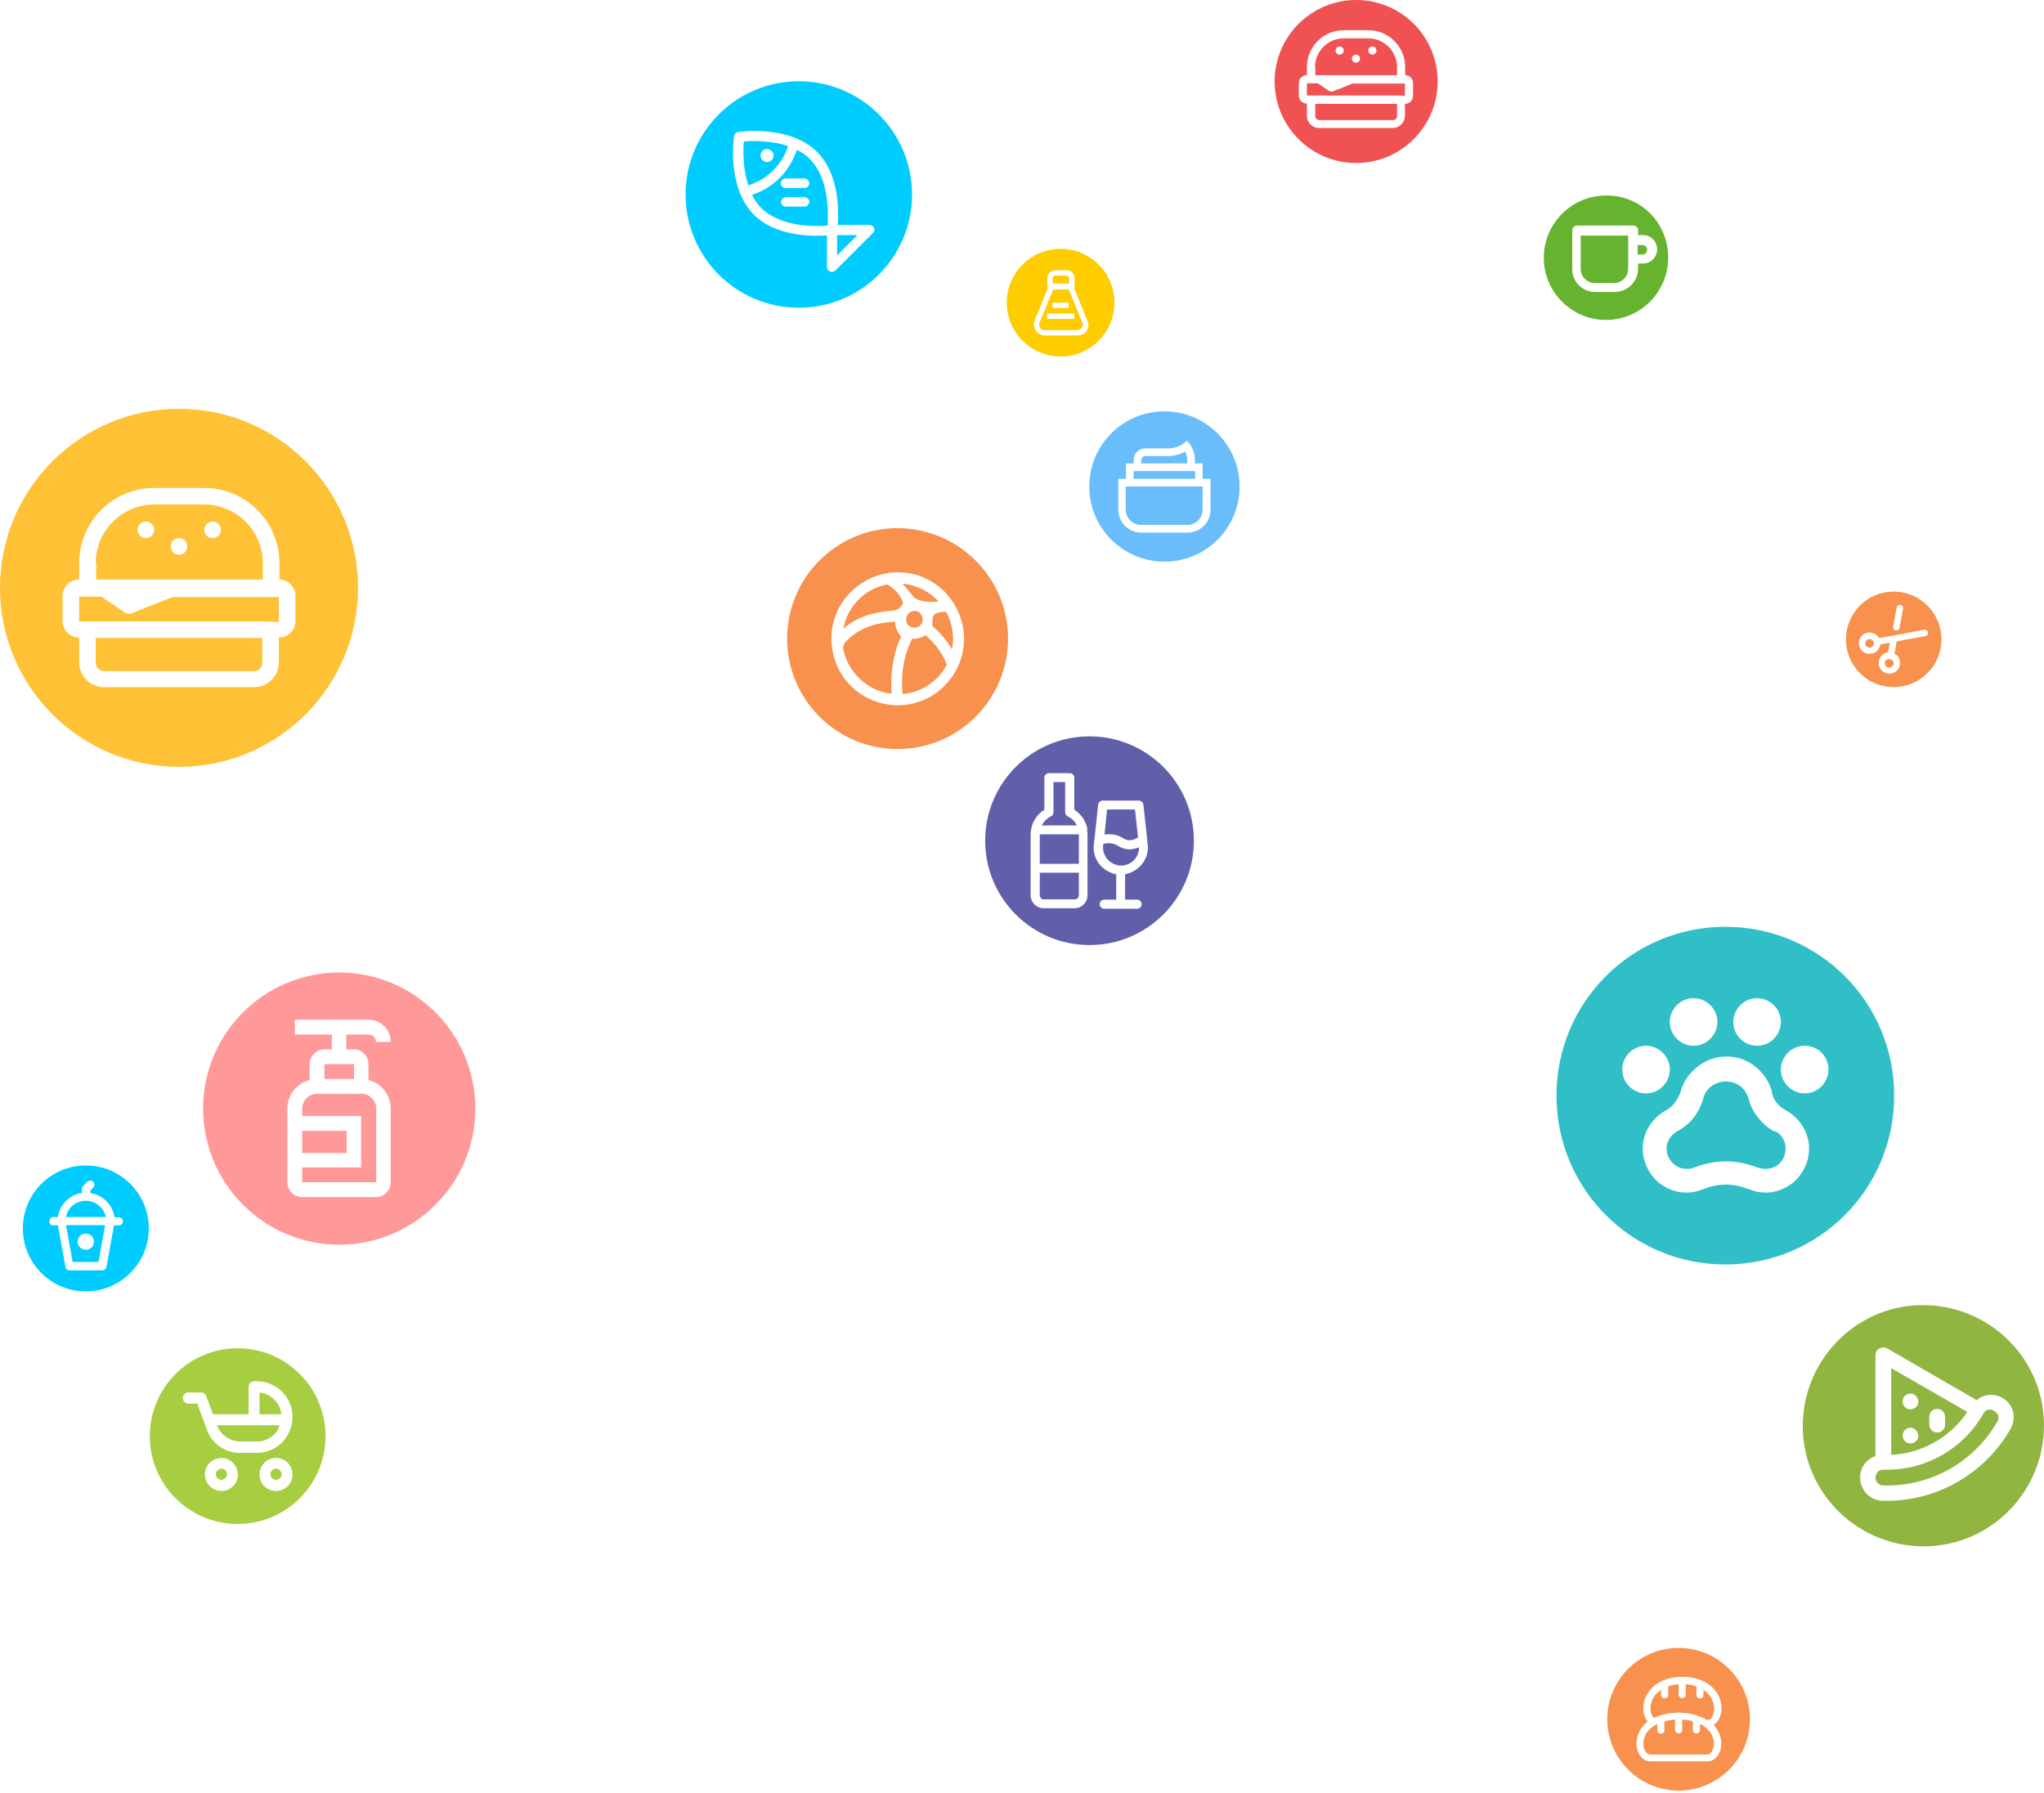 <svg width="805" height="706" viewBox="0 0 805 706" fill="none" xmlns="http://www.w3.org/2000/svg">
<g id="Group 1">
<g id="icon_category" filter="url(#filter0_f_605_1549)">
<path id="Vector" d="M488.2 191.6C488.2 207.97 474.97 221.2 458.6 221.2C442.23 221.2 429 207.97 429 191.6C429 175.23 442.23 162 458.6 162C474.858 162 488.2 175.23 488.2 191.6Z" fill="#6ABDFB"/>
<path id="Vector_2" fill-rule="evenodd" clip-rule="evenodd" d="M473.624 188.573V182.518H470.597V181.06C470.597 178.145 469.364 175.454 467.458 173.548C465.552 175.454 462.973 176.576 460.17 176.576H450.976C448.509 176.576 446.491 178.594 446.491 181.06V182.518H443.464V188.573H440.436V200.682C440.436 205.727 444.473 209.763 449.518 209.763H467.682C472.727 209.763 476.764 205.727 476.764 200.682V188.573H473.624ZM449.518 181.06C449.518 180.276 450.191 179.603 450.976 179.603H460.17C462.524 179.603 464.879 178.93 466.785 177.809C467.233 178.818 467.57 179.939 467.57 181.06V182.518H449.406V181.06H449.518ZM446.491 185.545H470.709V188.573H446.491V185.545ZM473.624 200.682C473.624 204.045 470.933 206.736 467.57 206.736H449.406C446.042 206.736 443.352 204.045 443.352 200.682V191.6H473.624V200.682Z" fill="white"/>
</g>
<g id="icon_category_2">
<path id="Vector_3" d="M141 231.5C141 270.418 109.418 302 70.5 302C31.582 302 0 270.418 0 231.5C0 192.582 31.582 161 70.5 161C109.418 161 141 192.582 141 231.5Z" fill="#FFC135"/>
<path id="Vector_4" fill-rule="evenodd" clip-rule="evenodd" d="M110.029 228.24V221.72C110.029 205.419 96.785 192.175 80.484 192.175H60.72C44.419 192.175 31.175 205.419 31.175 221.72V228.24C27.507 228.24 24.655 231.092 24.655 234.76V244.54C24.655 248.208 27.507 251.061 31.175 251.061V260.841C31.175 266.342 35.658 270.621 40.955 270.621H100.045C105.546 270.621 109.825 266.139 109.825 260.841V251.061C113.493 251.061 116.345 248.208 116.345 244.54V234.76C116.549 231.296 113.493 228.24 110.029 228.24ZM80.484 208.679C80.484 206.845 81.91 205.419 83.744 205.419C85.578 205.419 87.004 206.845 87.004 208.679C87.004 210.513 85.578 211.939 83.744 211.939C81.91 211.939 80.484 210.513 80.484 208.679ZM67.24 215.199C67.24 213.366 68.666 211.939 70.5 211.939C72.334 211.939 73.76 213.366 73.76 215.199C73.76 217.033 72.334 218.46 70.5 218.46C68.666 218.46 67.24 217.033 67.24 215.199ZM54.2 208.679C54.2 206.845 55.626 205.419 57.46 205.419C59.293 205.419 60.72 206.845 60.72 208.679C60.72 210.513 59.293 211.939 57.46 211.939C55.626 211.939 54.2 210.513 54.2 208.679ZM37.695 221.72C37.695 209.087 48.087 198.695 60.72 198.695H80.484C93.117 198.695 103.509 209.087 103.509 221.72V228.24H37.899V221.72H37.695ZM103.305 261.045C103.305 262.879 101.879 264.305 100.045 264.305H40.955C39.121 264.305 37.695 262.879 37.695 261.045V251.264H103.305V261.045ZM106.769 244.744H31.175V234.964H39.937L48.902 241.077C49.717 241.688 50.939 241.892 51.958 241.484L67.851 235.168H109.825V244.948H106.769V244.744Z" fill="white"/>
</g>
<g id="icon_category_3" filter="url(#filter1_f_605_1549)">
<path id="Vector_5" d="M397 251.5C397 275.517 377.517 295 353.5 295C329.483 295 310 275.517 310 251.5C310 227.483 329.483 208 353.5 208C377.639 208.123 397 227.606 397 251.5Z" fill="#F7914D"/>
<path id="Vector_6" fill-rule="evenodd" clip-rule="evenodd" d="M353.623 225.4C343.452 225.278 333.649 231.772 329.606 241.085C325.44 250.397 327.4 262.038 334.385 269.39C341.124 276.742 352.152 279.683 361.587 276.497C371.635 273.311 379.11 263.754 379.6 253.216C380.335 243.168 374.699 232.997 365.631 228.341C362.078 226.38 357.789 225.4 353.623 225.4ZM356.073 229.934C361.22 230.547 366.121 232.997 369.675 236.918C367.224 236.918 365.876 237.286 363.058 236.673C361.097 235.938 360.73 236.306 359.014 234.1C357.666 232.507 356.686 231.159 355.461 229.934H356.073ZM349.456 230.179C352.397 231.895 354.971 234.468 355.706 237.776C354.358 239.492 353.745 240.349 350.927 240.595C344.187 240.962 337.325 243.045 332.179 247.579C333.649 238.879 340.756 231.649 349.456 230.179ZM360.117 240.595C362.935 240.472 364.528 244.271 362.445 246.231C360.607 248.192 356.931 246.966 356.931 244.271C356.686 242.31 358.279 240.595 360.117 240.595ZM372.616 240.962C375.066 245.373 375.924 250.765 374.944 255.789C372.983 252.358 370.287 249.172 367.224 246.599C367.347 244.271 366.979 243.168 367.959 242.065C368.204 241.697 368.817 241.452 369.675 241.207C370.655 241.085 371.635 240.962 372.616 240.962ZM352.642 244.883C352.275 247.334 353.99 249.54 354.848 250.765C351.662 257.749 350.559 265.592 351.172 273.189C341.737 272.331 333.527 264.489 332.056 255.176C332.179 252.48 335.365 250.765 337.325 249.172C341.859 246.231 347.251 245.006 352.642 244.883ZM364.528 250.152C368.082 253.338 371.268 257.137 372.861 261.793C369.552 268.287 362.69 272.821 355.461 273.311C354.725 265.837 355.828 258.24 359.259 251.5C361.097 251.745 363.058 251.133 364.528 250.152Z" fill="white"/>
</g>
<g id="icon_category_4">
<path id="Vector_7" d="M470.2 331.1C470.2 353.8 451.8 372.2 429.1 372.2C406.4 372.2 388 353.8 388 331.1C388 308.4 406.4 290 429.1 290C451.8 290 470.2 308.4 470.2 331.1Z" fill="#625FAA"/>
<path id="Vector_8" fill-rule="evenodd" clip-rule="evenodd" d="M428.3 326.6C428.3 326.5 428.2 326.5 428.3 326.6C427.7 323.4 425.8 320.6 423.1 318.9V306.3C423.1 305.3 422.3 304.5 421.3 304.5H413.1C412.1 304.5 411.3 305.3 411.3 306.3V318.9C408.6 320.6 406.7 323.4 406.1 326.5V326.6V326.7C406 327.3 405.9 327.9 405.9 328.5V342V352.6C405.9 355.4 408.2 357.7 411 357.7H423.2C426 357.7 428.3 355.4 428.3 352.6V342V328.5C428.3 327.9 428.2 327.3 428.1 326.7C428.3 326.6 428.3 326.6 428.3 326.6ZM409.5 328.6H424.9V340.2H409.5V328.6ZM413.9 321.5C414.5 321.2 414.9 320.6 414.9 319.9V308H419.5V319.9C419.5 320.6 419.9 321.2 420.5 321.5C422.1 322.3 423.4 323.5 424.1 325.1H410.3C411 323.6 412.3 322.3 413.9 321.5ZM423.3 354.2H411.1C410.2 354.2 409.5 353.5 409.5 352.6V343.7H424.9V352.6C424.9 353.5 424.2 354.2 423.3 354.2ZM452.1 333.7C452.1 333.6 452.1 333.6 452.1 333.5L451.8 330.7V330.6L450.3 316.9C450.2 316 449.4 315.3 448.5 315.3H434.3C433.4 315.3 432.6 316 432.5 316.9L430.7 333.6C430.7 333.7 430.7 333.7 430.7 333.8C430.7 339.1 434.6 343.4 439.6 344.3V354.3H434.9C433.9 354.3 433.1 355.1 433.1 356.1C433.1 357.1 433.9 357.9 434.9 357.9H447.8C448.8 357.9 449.6 357.1 449.6 356.1C449.6 355.1 448.8 354.3 447.8 354.3H443.1V344.3C448.3 343.3 452.1 338.9 452.1 333.7ZM447 318.8L448.2 329.8C447.1 330.5 444.8 331.7 442.5 330.2C439.7 328.4 437 328.4 435 328.7L436 318.8H447ZM434.4 333.8L434.5 332.4C435.7 332 438.1 331.7 440.5 333.2C441.9 334.1 443.4 334.5 444.8 334.5C446.2 334.5 447.5 334.1 448.6 333.7V333.9C448.5 337.8 445.4 340.9 441.5 340.9C437.6 340.8 434.4 337.6 434.4 333.8Z" fill="white"/>
</g>
<g id="icon_category_5">
<path id="Vector_9" d="M746 431.5C746 468.32 716.32 498 679.5 498C642.679 498 613 468.32 613 431.5C613 394.68 642.679 365 679.5 365C716.32 365 746 394.68 746 431.5Z" fill="#30BFC7"/>
<path id="Vector_10" d="M698.691 445.559C696.237 444.22 694.228 442.435 692.443 440.203C690.658 437.972 689.319 435.517 688.649 432.616C687.98 430.608 686.864 428.822 685.302 427.707C683.74 426.591 681.732 425.921 679.723 425.921C677.715 425.921 675.706 426.591 674.144 427.707C672.582 428.822 671.243 430.608 670.797 432.616V432.839C669.904 435.517 668.789 437.972 667.003 440.203C665.218 442.435 662.987 444.22 660.532 445.559C658.747 446.451 657.408 448.237 656.738 450.022C656.069 451.807 656.292 454.039 657.185 455.824C658.077 457.609 659.639 459.171 661.425 459.841C663.21 460.51 665.441 460.51 667.226 459.841C671.243 458.279 675.483 457.386 679.723 457.386C683.963 457.386 688.203 458.279 692.22 459.841H692.443C694.228 460.51 696.46 460.51 698.245 459.841C700.03 459.171 701.592 457.832 702.485 455.824C703.378 454.039 703.377 451.807 702.931 450.022C702.262 448.237 701.146 446.451 699.138 445.559H698.691ZM699.807 434.401C700.7 435.517 702.039 436.633 703.377 437.302C707.394 439.534 710.295 443.104 711.634 447.121C712.973 451.138 712.75 455.824 710.742 459.841C708.733 464.081 705.386 466.982 701.369 468.544C697.352 470.106 692.889 470.106 688.872 468.321H688.649C685.748 467.205 682.847 466.535 679.723 466.535C676.599 466.535 673.698 467.205 670.797 468.321C666.557 470.106 662.094 470.106 658.077 468.544C654.06 466.982 650.713 464.081 648.705 459.841C646.696 455.601 646.473 451.138 647.812 447.121C649.151 443.104 652.052 439.534 656.069 437.302C657.408 436.633 658.747 435.517 659.639 434.178C660.532 433.062 661.201 431.723 661.871 430.161C661.871 429.938 662.094 429.715 662.094 429.269C663.21 425.475 665.664 422.351 668.789 419.896C671.913 417.441 675.93 416.103 679.946 416.103C684.186 416.103 687.98 417.441 691.104 419.896C694.228 422.351 696.683 425.698 697.799 429.715C698.022 431.723 698.691 433.062 699.807 434.401Z" fill="white"/>
<path id="Vector_11" d="M720.114 421.235C720.114 426.367 715.874 430.607 710.741 430.607C705.609 430.607 701.369 426.367 701.369 421.235C701.369 416.102 705.609 411.862 710.741 411.862C716.097 411.862 720.114 416.102 720.114 421.235Z" fill="white"/>
<path id="Vector_12" d="M657.631 421.235C657.631 426.367 653.391 430.607 648.258 430.607C643.126 430.607 638.886 426.367 638.886 421.235C638.886 416.102 643.126 411.862 648.258 411.862C653.391 411.862 657.631 416.102 657.631 421.235Z" fill="white"/>
<path id="Vector_13" d="M676.376 402.49C676.376 407.622 672.136 411.862 667.003 411.862C661.871 411.862 657.631 407.622 657.631 402.49C657.631 397.357 661.871 393.117 667.003 393.117C672.136 393.117 676.376 397.357 676.376 402.49Z" fill="white"/>
<path id="Vector_14" d="M701.369 402.49C701.369 407.622 697.129 411.862 691.996 411.862C686.864 411.862 682.624 407.622 682.624 402.49C682.624 397.357 686.864 393.117 691.996 393.117C697.129 393.117 701.369 397.357 701.369 402.49Z" fill="white"/>
</g>
<g id="icon_category_6">
<path id="Vector_15" d="M689.2 677.1C689.2 692.6 676.6 705.2 661.1 705.2C645.6 705.2 633 692.6 633 677.1C633 661.6 645.6 649 661.1 649C676.6 649 689.2 661.6 689.2 677.1Z" fill="#F7914D"/>
<path id="Vector_16" fill-rule="evenodd" clip-rule="evenodd" d="M662.5 660.4C662.4 660.4 662.3 660.4 662.3 660.4C658.4 660.4 654.7 661.5 651.9 663.6C649.1 665.7 647.2 669 647.2 672.9C647.2 674.8 647.8 676.7 648.9 678C646.2 680.1 644.5 683.2 644.5 686.8C644.5 688.5 645 690.1 645.9 691.4C646.8 692.7 648.2 693.7 649.9 693.7H672.5C674.2 693.7 675.6 692.7 676.5 691.4C677.4 690.1 677.9 688.5 677.9 686.8C677.9 683.8 676.7 681.3 674.9 679.3C675.6 678.9 676.2 678.2 676.7 677.5C677.5 676.2 678 674.6 678 672.9C678 669 676.2 665.8 673.3 663.6C670.5 661.5 666.9 660.4 662.9 660.4C662.7 660.4 662.6 660.4 662.5 660.4ZM661.1 663.3V667.4C661.1 668.2 661.7 668.8 662.5 668.8C663.3 668.8 663.9 668.2 663.9 667.4V663.3C665.4 663.4 666.8 663.7 668.1 664.2V667.5C668.1 668.3 668.7 668.9 669.5 668.9C670.3 668.9 670.9 668.3 670.9 667.5V665.6C671.1 665.7 671.3 665.9 671.5 666C673.7 667.7 675.1 670 675.1 673.1C675.1 674.2 674.7 675.4 674.3 676.2C673.8 677 673.3 677.3 672.9 677.3H672.1C669.2 675.5 665.5 674.6 661.5 674.5C661.4 674.5 661.3 674.5 661.2 674.5C661.1 674.5 661 674.5 660.9 674.5C657.4 674.5 654.2 675.3 651.4 676.6C650.7 675.9 650 674.6 650 673.1C650 670 651.3 667.7 653.6 666C653.8 665.9 654 665.7 654.2 665.6V667.5C654.2 668.3 654.8 668.9 655.6 668.9C656.4 668.9 657 668.3 657 667.5V664.2C658.2 663.7 659.6 663.4 661.1 663.3ZM659.7 677.2V681.3C659.7 682.1 660.3 682.7 661.1 682.7C661.9 682.7 662.5 682.1 662.5 681.3V677.2C664 677.3 665.4 677.5 666.7 677.9V681.3C666.7 682.1 667.3 682.7 668.1 682.7C668.9 682.7 669.5 682.1 669.5 681.3V678.9C670 679.1 670.5 679.4 670.9 679.7L671 679.8C671 679.8 671.1 679.8 671.1 679.9C673.6 681.6 675 683.9 675 686.9C675 688 674.6 689.1 674.1 689.9C673.6 690.7 672.9 691 672.4 691H649.8C649.3 691 648.7 690.6 648.1 689.9C647.6 689.1 647.2 688 647.2 686.9C647.2 683.9 648.6 681.6 651.1 679.9C651.3 679.8 651.5 679.6 651.7 679.5H651.8C652.1 679.3 652.4 679.2 652.7 679V681.4C652.7 682.2 653.3 682.8 654.1 682.8C654.9 682.8 655.5 682.2 655.5 681.4V678C655.6 678 655.8 677.9 655.9 677.9C656 677.9 656 677.9 656.1 677.8C656.4 677.7 656.7 677.7 657.1 677.6C657.2 677.6 657.4 677.6 657.5 677.5C657.8 677.5 658.1 677.4 658.4 677.4C658.5 677.4 658.7 677.4 658.8 677.4C659.1 677.2 659.4 677.2 659.7 677.2Z" fill="white"/>
</g>
<g id="icon_category_7">
<path id="Vector_17" d="M128.2 565.6C128.2 584.7 112.7 600.2 93.6 600.2C74.5 600.2 59 584.7 59 565.6C59 546.5 74.5 531 93.6 531C112.7 531 128.2 546.5 128.2 565.6Z" fill="#A7CE41"/>
<path id="Vector_18" d="M108.7 574.2C105.1 574.2 102.2 577.1 102.2 580.7C102.2 584.3 105.1 587.2 108.7 587.2C112.3 587.2 115.2 584.3 115.2 580.7C115.2 577.1 112.3 574.2 108.7 574.2ZM108.7 582.8C107.5 582.8 106.5 581.8 106.5 580.6C106.5 579.4 107.5 578.4 108.7 578.4C109.9 578.4 110.9 579.4 110.9 580.6C110.9 581.9 109.9 582.8 108.7 582.8ZM87.2 574.2C83.6 574.2 80.7 577.1 80.7 580.7C80.7 584.3 83.6 587.2 87.2 587.2C90.8 587.2 93.7 584.3 93.7 580.7C93.6 577.1 90.7 574.2 87.2 574.2ZM87.2 582.8C86 582.8 85 581.8 85 580.6C85 579.4 86 578.4 87.2 578.4C88.4 578.4 89.4 579.4 89.4 580.6C89.3 581.9 88.3 582.8 87.2 582.8ZM115.2 558C115.2 550.3 108.9 544 101.2 544H100.1C98.9 544 97.9 545 97.9 546.2V557H83.9L81.2 549.8C80.9 549 80.1 548.4 79.2 548.4H74.2C73 548.4 72 549.4 72 550.6C72 551.8 73 552.8 74.2 552.8H77.7L80.4 560.1L81.5 563V563.2C83.6 568.7 88.8 572.3 94.7 572.2H101.2C104.9 572.2 108.5 570.7 111.1 568.1C113.7 565.3 115.2 561.8 115.2 558ZM108 564.9C106.2 566.7 103.7 567.8 101.1 567.7H94.6C90.7 567.7 87.1 565.3 85.6 561.7V561.6L85.4 561.3H110.1C109.8 562.6 109.1 563.9 108 564.9ZM102.2 557V548.4C106.7 548.9 110.4 552.5 110.8 557H102.2Z" fill="white"/>
</g>
<g id="icon_category_8">
<path id="Vector_19" d="M804.996 560.724C805.341 586.929 784.48 608.651 758.276 608.996C732.071 609.341 710.349 588.48 710.004 562.276C709.659 536.071 730.52 514.349 756.724 514.004C782.929 513.659 804.651 534.52 804.996 560.724Z" fill="#90B541"/>
<path id="Vector_20" d="M752.414 562.276C750.69 562.276 749.311 563.655 749.311 565.379C749.311 567.103 750.69 568.482 752.414 568.482C754.138 568.482 755.517 567.103 755.517 565.379C755.345 563.655 753.966 562.276 752.414 562.276ZM752.414 548.829C750.69 548.829 749.311 550.208 749.311 551.932C749.311 553.656 750.69 555.035 752.414 555.035C754.138 555.035 755.517 553.656 755.517 551.932C755.345 550.035 753.966 548.829 752.414 548.829ZM762.931 554.863C761.207 554.863 759.827 556.242 759.827 557.966V561.069C759.827 562.793 761.207 564.172 762.931 564.172C764.655 564.172 766.034 562.793 766.034 561.069V557.966C766.034 556.242 764.655 554.863 762.931 554.863ZM788.618 550.553C786.549 549.346 783.963 549.001 781.722 549.691C780.515 550.035 779.481 550.553 778.446 551.415L743.277 531.071C742.415 530.554 741.208 530.554 740.174 531.071C739.14 531.589 738.622 532.623 738.622 533.657V573.482C735.002 574.688 732.588 577.964 732.588 581.757V581.929C732.588 586.929 736.554 590.894 741.381 591.066H743.105C763.275 591.066 781.894 580.205 791.893 562.62C794.307 558.31 792.928 552.966 788.618 550.553ZM744.829 538.829L774.826 556.069C768.102 566.068 756.897 572.447 744.829 572.964V538.829ZM786.721 559.69C777.584 575.895 760.172 585.549 741.725 585.032C740.001 585.032 738.622 583.653 738.622 581.929C738.622 581.067 738.967 580.377 739.484 579.688C740.002 579.171 740.863 578.826 741.553 578.826H743.105C758.965 578.826 773.447 570.378 781.205 556.586C781.55 555.897 782.239 555.38 782.929 555.207C783.618 555.035 784.48 555.035 785.17 555.552C786.894 556.414 787.583 558.138 786.721 559.69Z" fill="white"/>
</g>
<g id="icon_category_9" filter="url(#filter2_f_605_1549)">
<path id="Vector_21" d="M438.9 119.2C438.9 130.9 429.4 140.4 417.7 140.4C406 140.4 396.5 130.9 396.5 119.2C396.5 107.5 406 98 417.7 98C429.5 98 438.9 107.5 438.9 119.2Z" fill="#FFCC00"/>
<path id="Vector_22" fill-rule="evenodd" clip-rule="evenodd" d="M428.2 126.2L423.2 113.9V109.6C423.2 107.8 421.8 106.4 420 106.4H415.7C413.9 106.4 412.5 107.8 412.5 109.6V113.9L407.5 126.2C407.3 126.7 407.2 127.3 407.2 127.8C407.2 130.2 409.1 132.1 411.5 132.1H424.4C426.8 132.1 428.7 130.2 428.7 127.8C428.5 127.2 428.4 126.7 428.2 126.2ZM412.4 123.5H423.1V125.6H412.4V123.5ZM414.5 119.2H420.9V121.3H414.5V119.2ZM414.5 109.6C414.5 109 415 108.5 415.6 108.5H419.9C420.5 108.5 421 109 421 109.6V111.7H414.6V109.6H414.5ZM424.2 130H411.3C410.1 130 409.2 129 409.2 127.9C409.2 127.6 409.3 127.3 409.4 127.1L414.8 114H420.9L426.3 127.1C426.4 127.4 426.5 127.6 426.5 127.9C426.3 129 425.4 130 424.2 130Z" fill="white"/>
</g>
<g id="icon_category_10" filter="url(#filter3_f_605_1549)">
<path id="Vector_23" d="M58.6 483.8C58.6 497.5 47.5 508.6 33.8 508.6C20.1 508.6 9 497.5 9 483.8C9 470.1 20.1 459 33.8 459C47.5 459 58.6 470.1 58.6 483.8Z" fill="#00CCFF"/>
<path id="Vector_24" d="M20.9 482.6H22.8L25.8 499C25.9 499.8 26.6 500.3 27.4 500.3H40.3C41.1 500.3 41.7 499.7 41.9 499L44.9 482.6H46.8C47.7 482.6 48.4 481.9 48.4 481C48.4 480.1 47.7 479.4 46.8 479.4H45.1C44.4 474.5 40.5 470.6 35.6 469.9V468.8L36.7 467.7C37.3 467.1 37.3 466.1 36.7 465.4C36.1 464.8 35.1 464.8 34.4 465.4C33.2 466.8 32.3 467.1 32.3 468.1V469.8C27.4 470.5 23.5 474.4 22.8 479.3H21.1C20.2 479.3 19.5 480 19.5 480.9C19.3 481.9 20 482.6 20.9 482.6ZM37 489C37 490.8 35.6 492.2 33.8 492.2C32 492.2 30.6 490.8 30.6 489C30.6 487.2 32 485.8 33.8 485.8C35.5 485.8 37 487.2 37 489ZM38.8 497H28.6L26 482.5H41.4L38.8 497ZM33.8 472.9C37.6 472.9 40.9 475.6 41.7 479.3H26C26.7 475.6 29.9 472.9 33.8 472.9Z" fill="white"/>
</g>
<g id="icon_category_11" filter="url(#filter4_f_605_1549)">
<path id="Vector_25" d="M764.6 251.8C764.6 262.2 756.2 270.6 745.8 270.6C735.4 270.6 727 262.2 727 251.8C727 241.5 735.3 233.1 745.5 233H746.1C756.3 233.1 764.6 241.5 764.6 251.8Z" fill="#F7914D"/>
<path id="Vector_26" d="M745.7 250.3L757.8 248C758.5 247.9 759.2 248.3 759.3 249C759.4 249.7 759 250.4 758.3 250.5L747 252.6L746.1 257.5L746.8 257.9C746.9 258 747 258 747.1 258.1C747.9 258.9 748.3 260 748.3 261.1C748.3 262.2 747.9 263.3 747.1 264.1C746.3 264.9 745.2 265.3 744.1 265.3C743 265.3 741.9 264.9 741.1 264.1C740.3 263.3 739.9 262.2 739.9 261.1C739.9 260 740.3 258.9 741.1 258.1C741.6 257.6 742.2 257.2 742.8 257.1C743 257 743.3 257 743.6 256.9L744.3 253.1L740.5 253.8C740.4 254.7 740 255.6 739.3 256.3C738.5 257.1 737.4 257.5 736.3 257.5C735.2 257.5 734.1 257.1 733.3 256.3C732.5 255.5 732.1 254.4 732.1 253.3C732.1 252.2 732.5 251.1 733.3 250.3C734.1 249.5 735.2 249.1 736.3 249.1C737.4 249.1 738.5 249.5 739.3 250.3C739.6 250.6 739.9 250.9 740 251.3L745.7 250.3ZM747 239.2C747.1 238.5 747.8 238.1 748.5 238.2C749.2 238.3 749.6 239 749.5 239.7L748.1 247.3C748 248 747.3 248.4 746.6 248.3C745.9 248.2 745.5 247.5 745.6 246.8L747 239.2ZM738 253.4C738 253 737.8 252.5 737.5 252.2C737.2 251.9 736.7 251.7 736.3 251.7C735.9 251.7 735.4 251.9 735.1 252.2C734.8 252.5 734.6 253 734.6 253.4C734.6 253.8 734.8 254.3 735.1 254.6C735.4 254.9 735.9 255.1 736.3 255.1C736.7 255.1 737.2 254.9 737.5 254.6C737.9 254.2 738 253.8 738 253.4ZM745.8 261.2C745.8 260.8 745.7 260.4 745.4 260.1L744.2 259.5C744 259.5 743.8 259.5 743.5 259.6C743.2 259.7 743 259.8 742.8 260C742.5 260.3 742.3 260.8 742.3 261.2C742.3 261.6 742.5 262.1 742.8 262.4C743.1 262.7 743.6 262.9 744 262.9C744.4 262.9 744.9 262.7 745.2 262.4C745.7 262 745.8 261.6 745.8 261.2Z" fill="white"/>
</g>
<g id="icon_category_12">
<path id="Vector_27" d="M657 101.503C657 114.999 645.996 126.003 632.5 126.003C619.004 126.003 608 114.999 608 101.503C608 88.007 619.004 77.003 632.5 77.003C646.203 76.795 657 87.799 657 101.503Z" fill="#65B32E"/>
<path id="Vector_28" d="M628.347 114.999H635.822C641.013 114.999 645.165 110.846 645.165 105.656V103.787H647.034C650.148 103.787 652.64 101.296 652.64 98.181C652.64 95.067 650.148 92.575 647.034 92.575H645.165V90.707C645.165 89.668 644.335 88.838 643.297 88.838H621.081C620.042 88.838 619.212 89.668 619.212 90.707V105.656C619.004 110.846 623.157 114.999 628.347 114.999ZM644.958 96.52H646.826C647.864 96.52 648.695 97.351 648.695 98.389C648.695 99.427 647.864 100.257 646.826 100.257H644.958V96.52ZM622.741 92.783H641.22V105.863C641.22 108.978 638.729 111.469 635.614 111.469H628.14C625.025 111.469 622.534 108.978 622.534 105.863V92.783H622.741Z" fill="white"/>
</g>
<g id="icon_category_13">
<path id="Vector_29" d="M566.2 32.1C566.2 49.8 551.8 64.2 534.1 64.2C516.4 64.2 502 49.8 502 32.1C502 14.4 516.4 0 534.1 0C551.8 0 566.2 14.3 566.2 32.1Z" fill="#F05152"/>
<path id="Vector_30" fill-rule="evenodd" clip-rule="evenodd" d="M553.4 29.6V26.4C553.4 18.4 546.9 11.9 538.9 11.9H529.2C521.2 11.9 514.7 18.4 514.7 26.4V29.6C512.9 29.6 511.5 31 511.5 32.8V37.6C511.5 39.4 512.9 40.8 514.7 40.8V45.6C514.7 48.3 516.9 50.4 519.5 50.4H548.5C551.2 50.4 553.3 48.2 553.3 45.6V40.9C555.1 40.9 556.5 39.5 556.5 37.7V32.9C556.6 31 555.2 29.6 553.4 29.6ZM538.9 19.9C538.9 19 539.6 18.3 540.5 18.3C541.4 18.3 542.1 19 542.1 19.9C542.1 20.8 541.4 21.5 540.5 21.5C539.6 21.5 538.9 20.8 538.9 19.9ZM532.4 23.1C532.4 22.2 533.1 21.5 534 21.5C534.9 21.5 535.6 22.2 535.6 23.1C535.6 24 534.9 24.7 534 24.7C533.2 24.7 532.4 24 532.4 23.1ZM526 19.9C526 19 526.7 18.3 527.6 18.3C528.5 18.3 529.2 19 529.2 19.9C529.2 20.8 528.5 21.5 527.6 21.5C526.7 21.5 526 20.8 526 19.9ZM517.9 26.4C517.9 20.2 523 15.1 529.2 15.1H538.9C545.1 15.1 550.2 20.2 550.2 26.4V29.6H518V26.4H517.9ZM550.2 45.7C550.2 46.6 549.5 47.3 548.6 47.3H519.6C518.7 47.3 518 46.6 518 45.7V40.9H550.2V45.7V45.7ZM551.8 37.6H514.7V32.8H519L523.4 35.8C523.8 36.1 524.4 36.2 524.9 36L532.7 32.9H553.3V37.7H551.8V37.6Z" fill="white"/>
</g>
<g id="icon_category_14">
<path id="Vector_31" d="M187.2 436.6C187.2 466.177 163.177 490.2 133.6 490.2C104.023 490.2 80 466.177 80 436.6C80 407.023 104.023 383 133.6 383C163.177 383 187.2 407.023 187.2 436.6Z" fill="#FF9999"/>
<path id="Vector_32" fill-rule="evenodd" clip-rule="evenodd" d="M145.125 425.353V419.104C145.125 415.91 142.487 413.272 139.293 413.272H136.377V407.44H145.125C146.792 407.44 148.041 408.689 148.041 410.356H153.874C153.874 405.496 149.986 401.607 145.125 401.607H116.104V407.44H130.684V413.272H127.768C124.574 413.272 121.936 415.91 121.936 419.104V425.353C116.937 426.602 113.188 431.185 113.188 436.6V465.622C113.188 468.816 115.826 471.454 119.02 471.454H148.041C151.235 471.454 153.874 468.816 153.874 465.622V436.6C153.874 431.185 150.124 426.602 145.125 425.353ZM127.768 419.104H139.432V424.936H127.768V419.104ZM119.02 445.348H136.516V454.097H119.02V445.348ZM148.041 465.622H119.02V459.79H142.209V439.516H119.02V436.6C119.02 433.406 121.658 430.768 124.852 430.768H142.348C145.542 430.768 148.18 433.406 148.18 436.6V465.622H148.041Z" fill="white"/>
</g>
<g id="icon_category_15">
<path id="Vector_33" d="M359.2 76.6C359.2 101.22 339.22 121.2 314.6 121.2C289.98 121.2 270 101.22 270 76.6C270 51.98 289.98 32 314.6 32C339.22 32 359.2 51.98 359.2 76.6Z" fill="#00CCFF"/>
<path id="Vector_34" fill-rule="evenodd" clip-rule="evenodd" d="M344.247 89.748C343.861 88.974 343.216 88.588 342.443 88.588H329.939C330.326 83.045 330.584 68.608 321.818 59.843C311.12 49.144 291.655 51.851 290.753 51.98C289.851 52.108 289.206 52.753 289.077 53.655C288.949 54.429 286.242 73.893 296.94 84.592C305.577 93.228 320.143 93.099 325.686 92.713V105.216C325.686 105.732 325.943 106.247 326.201 106.505C326.33 106.634 326.588 106.763 326.846 106.892C327.619 107.278 328.392 107.021 329.037 106.505L343.603 91.939C344.376 91.295 344.505 90.521 344.247 89.748ZM303.901 63.065C302.87 64.096 301.323 64.096 300.292 63.065C299.261 62.034 299.261 60.487 300.292 59.456C301.323 58.425 302.87 58.425 303.901 59.456C304.932 60.487 304.932 62.034 303.901 63.065ZM316.791 77.631H309.573C308.542 77.631 307.639 78.533 307.639 79.565C307.639 80.08 307.897 80.596 308.155 80.854C308.542 81.24 309.057 81.369 309.444 81.369H316.791C317.823 81.369 318.725 80.467 318.725 79.436C318.725 78.533 317.823 77.631 316.791 77.631ZM318.725 72.217C318.725 71.186 317.823 70.284 316.791 70.284H309.444C308.413 70.284 307.51 71.186 307.51 72.217C307.51 72.733 307.768 73.248 308.026 73.506C308.413 73.893 308.928 74.022 309.315 74.022H316.662C317.823 74.151 318.725 73.248 318.725 72.217ZM292.944 55.718C296.038 55.46 303.514 55.202 310.346 57.522C309.186 61.132 307.253 64.483 304.417 67.19C301.71 69.897 298.358 71.831 294.749 72.991C292.429 66.159 292.687 58.811 292.944 55.718ZM299.776 81.885C298.229 80.338 297.069 78.533 296.167 76.729C300.292 75.44 304.03 73.12 307.124 70.026C310.217 66.932 312.409 63.194 313.827 59.069C315.76 59.972 317.565 61.132 318.983 62.678C326.717 70.413 326.201 84.334 325.943 88.846C321.432 89.232 307.639 89.619 299.776 81.885ZM329.681 100.576V92.584H337.673L329.681 100.576Z" fill="white"/>
</g>
</g>
<defs>
<filter id="filter0_f_605_1549" x="427" y="160" width="63.2" height="63.2" filterUnits="userSpaceOnUse" color-interpolation-filters="sRGB">
<feFlood flood-opacity="0" result="BackgroundImageFix"/>
<feBlend mode="normal" in="SourceGraphic" in2="BackgroundImageFix" result="shape"/>
<feGaussianBlur stdDeviation="1" result="effect1_foregroundBlur_605_1549"/>
</filter>
<filter id="filter1_f_605_1549" x="305" y="203" width="97" height="97" filterUnits="userSpaceOnUse" color-interpolation-filters="sRGB">
<feFlood flood-opacity="0" result="BackgroundImageFix"/>
<feBlend mode="normal" in="SourceGraphic" in2="BackgroundImageFix" result="shape"/>
<feGaussianBlur stdDeviation="2.5" result="effect1_foregroundBlur_605_1549"/>
</filter>
<filter id="filter2_f_605_1549" x="393.5" y="95" width="48.4" height="48.4" filterUnits="userSpaceOnUse" color-interpolation-filters="sRGB">
<feFlood flood-opacity="0" result="BackgroundImageFix"/>
<feBlend mode="normal" in="SourceGraphic" in2="BackgroundImageFix" result="shape"/>
<feGaussianBlur stdDeviation="1.5" result="effect1_foregroundBlur_605_1549"/>
</filter>
<filter id="filter3_f_605_1549" x="4" y="454" width="59.6" height="59.6" filterUnits="userSpaceOnUse" color-interpolation-filters="sRGB">
<feFlood flood-opacity="0" result="BackgroundImageFix"/>
<feBlend mode="normal" in="SourceGraphic" in2="BackgroundImageFix" result="shape"/>
<feGaussianBlur stdDeviation="2.5" result="effect1_foregroundBlur_605_1549"/>
</filter>
<filter id="filter4_f_605_1549" x="723" y="229" width="45.6" height="45.6" filterUnits="userSpaceOnUse" color-interpolation-filters="sRGB">
<feFlood flood-opacity="0" result="BackgroundImageFix"/>
<feBlend mode="normal" in="SourceGraphic" in2="BackgroundImageFix" result="shape"/>
<feGaussianBlur stdDeviation="2" result="effect1_foregroundBlur_605_1549"/>
</filter>
</defs>
</svg>
